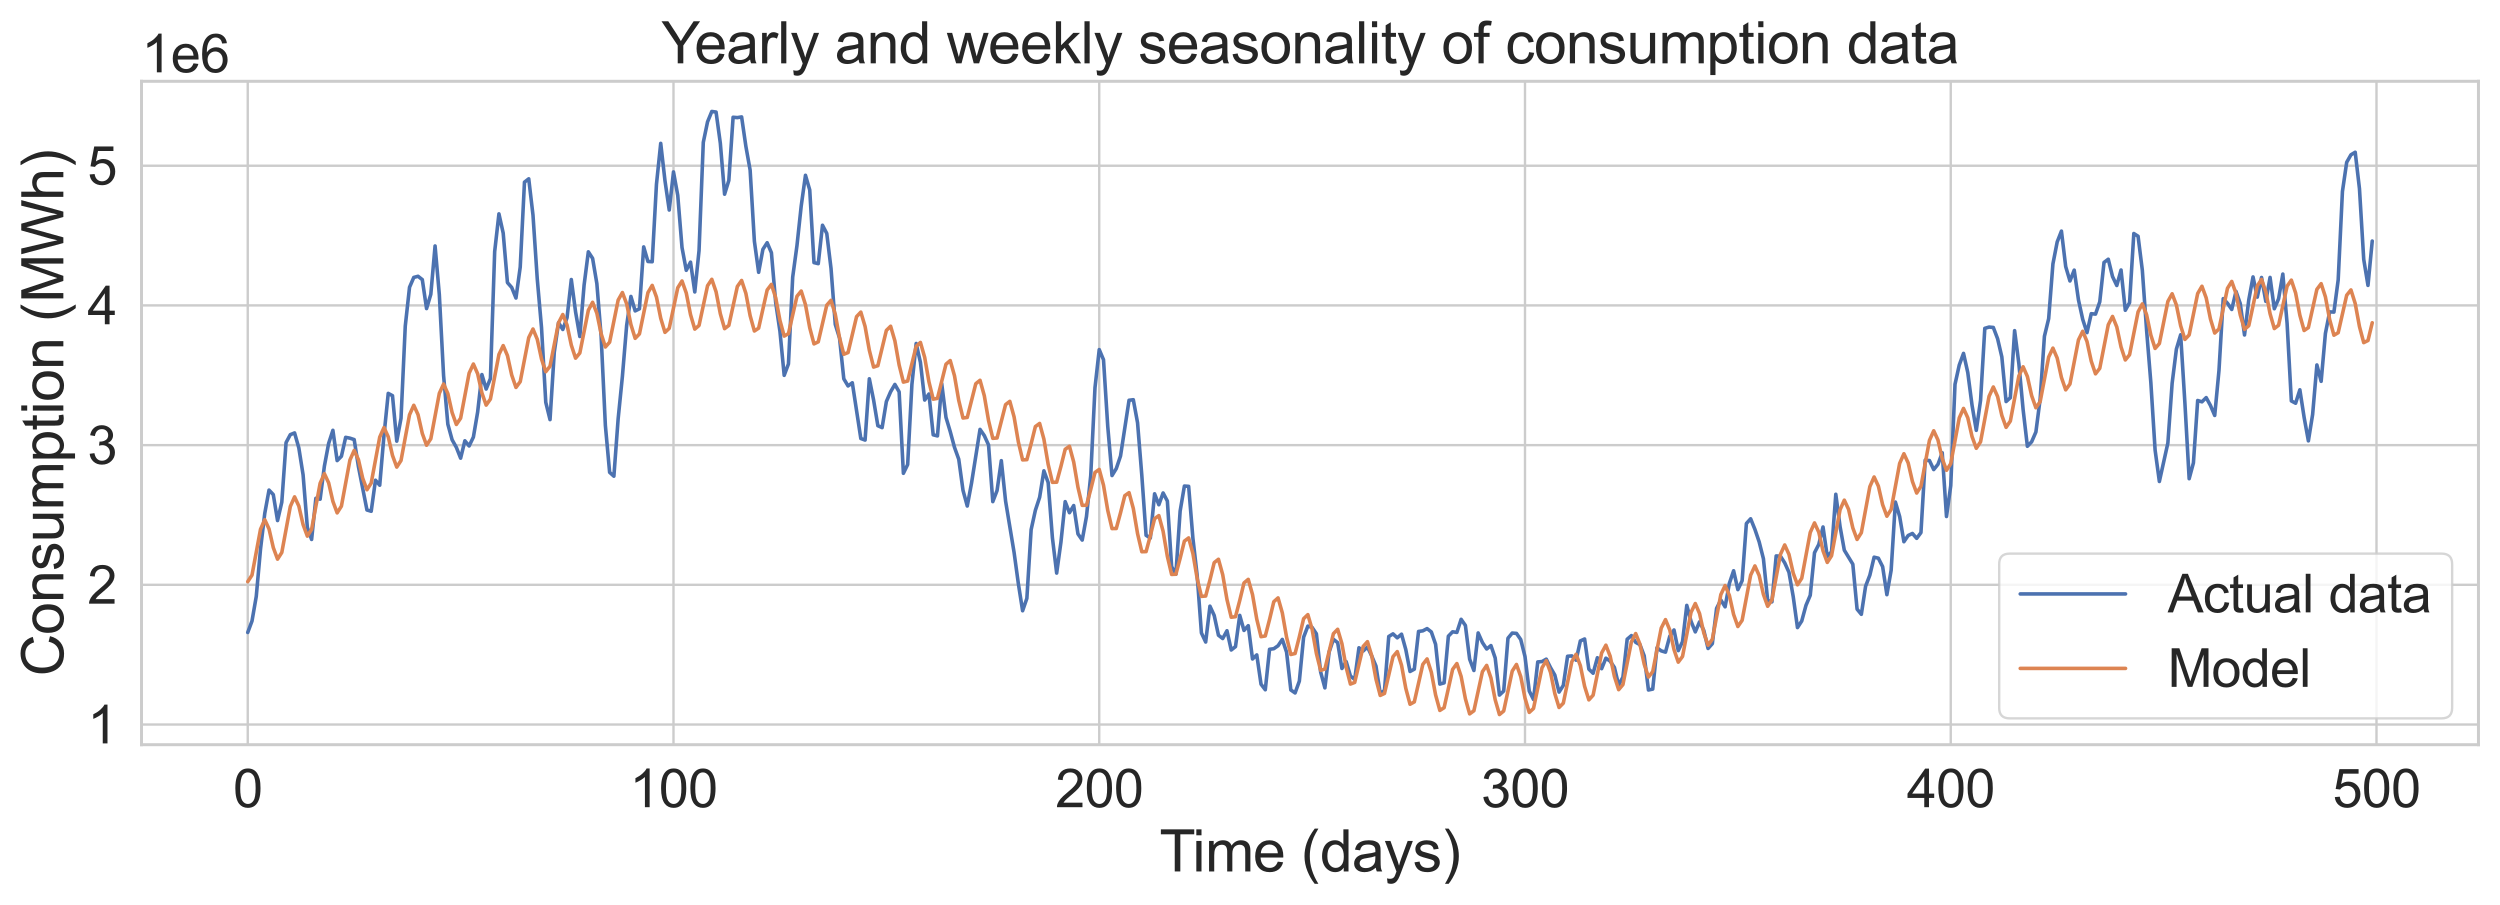 <?xml version="1.0" encoding="utf-8" standalone="no"?>
<!DOCTYPE svg PUBLIC "-//W3C//DTD SVG 1.1//EN"
  "http://www.w3.org/Graphics/SVG/1.1/DTD/svg11.dtd">
<svg xmlns:xlink="http://www.w3.org/1999/xlink" width="835.705pt" height="302.551pt" viewBox="0 0 835.705 302.551" xmlns="http://www.w3.org/2000/svg" version="1.1">
 <defs>
  <style type="text/css">*{stroke-linejoin: round; stroke-linecap: butt}</style>
 </defs>
 <g id="figure_1">
  <g id="patch_1">
   <path d="M 0 302.551 
L 835.705 302.551 
L 835.705 0 
L 0 0 
z
" style="fill: #ffffff"/>
  </g>
  <g id="axes_1">
   <g id="patch_2">
    <path d="M 47.305 248.937 
L 828.505 248.937 
L 828.505 27.177 
L 47.305 27.177 
z
" style="fill: #ffffff"/>
   </g>
   <g id="matplotlib.axis_1">
    <g id="xtick_1">
     <g id="line2d_1">
      <path d="M 82.814 248.937 
L 82.814 27.177 
" clip-path="url(#p42456c4e09)" style="fill: none; stroke: #cccccc; stroke-width: 0.8; stroke-linecap: round"/>
     </g>
     <g id="text_1">
      <!-- 0 -->
      <g style="fill: #262626" transform="translate(77.921 269.835) scale(0.176 -0.176)">
       <defs>
        <path id="ArialMT-30" d="M 266 2259 
Q 266 3072 433 3567 
Q 600 4063 929 4331 
Q 1259 4600 1759 4600 
Q 2128 4600 2406 4451 
Q 2684 4303 2865 4023 
Q 3047 3744 3150 3342 
Q 3253 2941 3253 2259 
Q 3253 1453 3087 958 
Q 2922 463 2592 192 
Q 2263 -78 1759 -78 
Q 1097 -78 719 397 
Q 266 969 266 2259 
z
M 844 2259 
Q 844 1131 1108 757 
Q 1372 384 1759 384 
Q 2147 384 2411 759 
Q 2675 1134 2675 2259 
Q 2675 3391 2411 3762 
Q 2147 4134 1753 4134 
Q 1366 4134 1134 3806 
Q 844 3388 844 2259 
z
" transform="scale(0.016)"/>
       </defs>
       <use xlink:href="#ArialMT-30"/>
      </g>
     </g>
    </g>
    <g id="xtick_2">
     <g id="line2d_2">
      <path d="M 225.135 248.937 
L 225.135 27.177 
" clip-path="url(#p42456c4e09)" style="fill: none; stroke: #cccccc; stroke-width: 0.8; stroke-linecap: round"/>
     </g>
     <g id="text_2">
      <!-- 100 -->
      <g style="fill: #262626" transform="translate(210.454 269.835) scale(0.176 -0.176)">
       <defs>
        <path id="ArialMT-31" d="M 2384 0 
L 1822 0 
L 1822 3584 
Q 1619 3391 1289 3197 
Q 959 3003 697 2906 
L 697 3450 
Q 1169 3672 1522 3987 
Q 1875 4303 2022 4600 
L 2384 4600 
L 2384 0 
z
" transform="scale(0.016)"/>
       </defs>
       <use xlink:href="#ArialMT-31"/>
       <use xlink:href="#ArialMT-30" x="55.615"/>
       <use xlink:href="#ArialMT-30" x="111.23"/>
      </g>
     </g>
    </g>
    <g id="xtick_3">
     <g id="line2d_3">
      <path d="M 367.456 248.937 
L 367.456 27.177 
" clip-path="url(#p42456c4e09)" style="fill: none; stroke: #cccccc; stroke-width: 0.8; stroke-linecap: round"/>
     </g>
     <g id="text_3">
      <!-- 200 -->
      <g style="fill: #262626" transform="translate(352.775 269.835) scale(0.176 -0.176)">
       <defs>
        <path id="ArialMT-32" d="M 3222 541 
L 3222 0 
L 194 0 
Q 188 203 259 391 
Q 375 700 629 1000 
Q 884 1300 1366 1694 
Q 2113 2306 2375 2664 
Q 2638 3022 2638 3341 
Q 2638 3675 2398 3904 
Q 2159 4134 1775 4134 
Q 1369 4134 1125 3890 
Q 881 3647 878 3216 
L 300 3275 
Q 359 3922 746 4261 
Q 1134 4600 1788 4600 
Q 2447 4600 2831 4234 
Q 3216 3869 3216 3328 
Q 3216 3053 3103 2787 
Q 2991 2522 2730 2228 
Q 2469 1934 1863 1422 
Q 1356 997 1212 845 
Q 1069 694 975 541 
L 3222 541 
z
" transform="scale(0.016)"/>
       </defs>
       <use xlink:href="#ArialMT-32"/>
       <use xlink:href="#ArialMT-30" x="55.615"/>
       <use xlink:href="#ArialMT-30" x="111.23"/>
      </g>
     </g>
    </g>
    <g id="xtick_4">
     <g id="line2d_4">
      <path d="M 509.777 248.937 
L 509.777 27.177 
" clip-path="url(#p42456c4e09)" style="fill: none; stroke: #cccccc; stroke-width: 0.8; stroke-linecap: round"/>
     </g>
     <g id="text_4">
      <!-- 300 -->
      <g style="fill: #262626" transform="translate(495.096 269.835) scale(0.176 -0.176)">
       <defs>
        <path id="ArialMT-33" d="M 269 1209 
L 831 1284 
Q 928 806 1161 595 
Q 1394 384 1728 384 
Q 2125 384 2398 659 
Q 2672 934 2672 1341 
Q 2672 1728 2419 1979 
Q 2166 2231 1775 2231 
Q 1616 2231 1378 2169 
L 1441 2663 
Q 1497 2656 1531 2656 
Q 1891 2656 2178 2843 
Q 2466 3031 2466 3422 
Q 2466 3731 2256 3934 
Q 2047 4138 1716 4138 
Q 1388 4138 1169 3931 
Q 950 3725 888 3313 
L 325 3413 
Q 428 3978 793 4289 
Q 1159 4600 1703 4600 
Q 2078 4600 2393 4439 
Q 2709 4278 2876 4000 
Q 3044 3722 3044 3409 
Q 3044 3113 2884 2869 
Q 2725 2625 2413 2481 
Q 2819 2388 3044 2092 
Q 3269 1797 3269 1353 
Q 3269 753 2831 336 
Q 2394 -81 1725 -81 
Q 1122 -81 723 278 
Q 325 638 269 1209 
z
" transform="scale(0.016)"/>
       </defs>
       <use xlink:href="#ArialMT-33"/>
       <use xlink:href="#ArialMT-30" x="55.615"/>
       <use xlink:href="#ArialMT-30" x="111.23"/>
      </g>
     </g>
    </g>
    <g id="xtick_5">
     <g id="line2d_5">
      <path d="M 652.098 248.937 
L 652.098 27.177 
" clip-path="url(#p42456c4e09)" style="fill: none; stroke: #cccccc; stroke-width: 0.8; stroke-linecap: round"/>
     </g>
     <g id="text_5">
      <!-- 400 -->
      <g style="fill: #262626" transform="translate(637.417 269.835) scale(0.176 -0.176)">
       <defs>
        <path id="ArialMT-34" d="M 2069 0 
L 2069 1097 
L 81 1097 
L 81 1613 
L 2172 4581 
L 2631 4581 
L 2631 1613 
L 3250 1613 
L 3250 1097 
L 2631 1097 
L 2631 0 
L 2069 0 
z
M 2069 1613 
L 2069 3678 
L 634 1613 
L 2069 1613 
z
" transform="scale(0.016)"/>
       </defs>
       <use xlink:href="#ArialMT-34"/>
       <use xlink:href="#ArialMT-30" x="55.615"/>
       <use xlink:href="#ArialMT-30" x="111.23"/>
      </g>
     </g>
    </g>
    <g id="xtick_6">
     <g id="line2d_6">
      <path d="M 794.419 248.937 
L 794.419 27.177 
" clip-path="url(#p42456c4e09)" style="fill: none; stroke: #cccccc; stroke-width: 0.8; stroke-linecap: round"/>
     </g>
     <g id="text_6">
      <!-- 500 -->
      <g style="fill: #262626" transform="translate(779.738 269.835) scale(0.176 -0.176)">
       <defs>
        <path id="ArialMT-35" d="M 266 1200 
L 856 1250 
Q 922 819 1161 601 
Q 1400 384 1738 384 
Q 2144 384 2425 690 
Q 2706 997 2706 1503 
Q 2706 1984 2436 2262 
Q 2166 2541 1728 2541 
Q 1456 2541 1237 2417 
Q 1019 2294 894 2097 
L 366 2166 
L 809 4519 
L 3088 4519 
L 3088 3981 
L 1259 3981 
L 1013 2750 
Q 1425 3038 1878 3038 
Q 2478 3038 2890 2622 
Q 3303 2206 3303 1553 
Q 3303 931 2941 478 
Q 2500 -78 1738 -78 
Q 1113 -78 717 272 
Q 322 622 266 1200 
z
" transform="scale(0.016)"/>
       </defs>
       <use xlink:href="#ArialMT-35"/>
       <use xlink:href="#ArialMT-30" x="55.615"/>
       <use xlink:href="#ArialMT-30" x="111.23"/>
      </g>
     </g>
    </g>
    <g id="text_7">
     <!-- Time (days) -->
     <g style="fill: #262626" transform="translate(387.597 291.31) scale(0.192 -0.192)">
      <defs>
       <path id="ArialMT-54" d="M 1659 0 
L 1659 4041 
L 150 4041 
L 150 4581 
L 3781 4581 
L 3781 4041 
L 2266 4041 
L 2266 0 
L 1659 0 
z
" transform="scale(0.016)"/>
       <path id="ArialMT-69" d="M 425 3934 
L 425 4581 
L 988 4581 
L 988 3934 
L 425 3934 
z
M 425 0 
L 425 3319 
L 988 3319 
L 988 0 
L 425 0 
z
" transform="scale(0.016)"/>
       <path id="ArialMT-6d" d="M 422 0 
L 422 3319 
L 925 3319 
L 925 2853 
Q 1081 3097 1340 3245 
Q 1600 3394 1931 3394 
Q 2300 3394 2536 3241 
Q 2772 3088 2869 2813 
Q 3263 3394 3894 3394 
Q 4388 3394 4653 3120 
Q 4919 2847 4919 2278 
L 4919 0 
L 4359 0 
L 4359 2091 
Q 4359 2428 4304 2576 
Q 4250 2725 4106 2815 
Q 3963 2906 3769 2906 
Q 3419 2906 3187 2673 
Q 2956 2441 2956 1928 
L 2956 0 
L 2394 0 
L 2394 2156 
Q 2394 2531 2256 2718 
Q 2119 2906 1806 2906 
Q 1569 2906 1367 2781 
Q 1166 2656 1075 2415 
Q 984 2175 984 1722 
L 984 0 
L 422 0 
z
" transform="scale(0.016)"/>
       <path id="ArialMT-65" d="M 2694 1069 
L 3275 997 
Q 3138 488 2766 206 
Q 2394 -75 1816 -75 
Q 1088 -75 661 373 
Q 234 822 234 1631 
Q 234 2469 665 2931 
Q 1097 3394 1784 3394 
Q 2450 3394 2872 2941 
Q 3294 2488 3294 1666 
Q 3294 1616 3291 1516 
L 816 1516 
Q 847 969 1125 678 
Q 1403 388 1819 388 
Q 2128 388 2347 550 
Q 2566 713 2694 1069 
z
M 847 1978 
L 2700 1978 
Q 2663 2397 2488 2606 
Q 2219 2931 1791 2931 
Q 1403 2931 1139 2672 
Q 875 2413 847 1978 
z
" transform="scale(0.016)"/>
       <path id="ArialMT-20" transform="scale(0.016)"/>
       <path id="ArialMT-28" d="M 1497 -1347 
Q 1031 -759 709 28 
Q 388 816 388 1659 
Q 388 2403 628 3084 
Q 909 3875 1497 4659 
L 1900 4659 
Q 1522 4009 1400 3731 
Q 1209 3300 1100 2831 
Q 966 2247 966 1656 
Q 966 153 1900 -1347 
L 1497 -1347 
z
" transform="scale(0.016)"/>
       <path id="ArialMT-64" d="M 2575 0 
L 2575 419 
Q 2259 -75 1647 -75 
Q 1250 -75 917 144 
Q 584 363 401 755 
Q 219 1147 219 1656 
Q 219 2153 384 2558 
Q 550 2963 881 3178 
Q 1213 3394 1622 3394 
Q 1922 3394 2156 3267 
Q 2391 3141 2538 2938 
L 2538 4581 
L 3097 4581 
L 3097 0 
L 2575 0 
z
M 797 1656 
Q 797 1019 1065 703 
Q 1334 388 1700 388 
Q 2069 388 2326 689 
Q 2584 991 2584 1609 
Q 2584 2291 2321 2609 
Q 2059 2928 1675 2928 
Q 1300 2928 1048 2622 
Q 797 2316 797 1656 
z
" transform="scale(0.016)"/>
       <path id="ArialMT-61" d="M 2588 409 
Q 2275 144 1986 34 
Q 1697 -75 1366 -75 
Q 819 -75 525 192 
Q 231 459 231 875 
Q 231 1119 342 1320 
Q 453 1522 633 1644 
Q 813 1766 1038 1828 
Q 1203 1872 1538 1913 
Q 2219 1994 2541 2106 
Q 2544 2222 2544 2253 
Q 2544 2597 2384 2738 
Q 2169 2928 1744 2928 
Q 1347 2928 1158 2789 
Q 969 2650 878 2297 
L 328 2372 
Q 403 2725 575 2942 
Q 747 3159 1072 3276 
Q 1397 3394 1825 3394 
Q 2250 3394 2515 3294 
Q 2781 3194 2906 3042 
Q 3031 2891 3081 2659 
Q 3109 2516 3109 2141 
L 3109 1391 
Q 3109 606 3145 398 
Q 3181 191 3288 0 
L 2700 0 
Q 2613 175 2588 409 
z
M 2541 1666 
Q 2234 1541 1622 1453 
Q 1275 1403 1131 1340 
Q 988 1278 909 1158 
Q 831 1038 831 891 
Q 831 666 1001 516 
Q 1172 366 1500 366 
Q 1825 366 2078 508 
Q 2331 650 2450 897 
Q 2541 1088 2541 1459 
L 2541 1666 
z
" transform="scale(0.016)"/>
       <path id="ArialMT-79" d="M 397 -1278 
L 334 -750 
Q 519 -800 656 -800 
Q 844 -800 956 -737 
Q 1069 -675 1141 -563 
Q 1194 -478 1313 -144 
Q 1328 -97 1363 -6 
L 103 3319 
L 709 3319 
L 1400 1397 
Q 1534 1031 1641 628 
Q 1738 1016 1872 1384 
L 2581 3319 
L 3144 3319 
L 1881 -56 
Q 1678 -603 1566 -809 
Q 1416 -1088 1222 -1217 
Q 1028 -1347 759 -1347 
Q 597 -1347 397 -1278 
z
" transform="scale(0.016)"/>
       <path id="ArialMT-73" d="M 197 991 
L 753 1078 
Q 800 744 1014 566 
Q 1228 388 1613 388 
Q 2000 388 2187 545 
Q 2375 703 2375 916 
Q 2375 1106 2209 1216 
Q 2094 1291 1634 1406 
Q 1016 1563 777 1677 
Q 538 1791 414 1992 
Q 291 2194 291 2438 
Q 291 2659 392 2848 
Q 494 3038 669 3163 
Q 800 3259 1026 3326 
Q 1253 3394 1513 3394 
Q 1903 3394 2198 3281 
Q 2494 3169 2634 2976 
Q 2775 2784 2828 2463 
L 2278 2388 
Q 2241 2644 2061 2787 
Q 1881 2931 1553 2931 
Q 1166 2931 1000 2803 
Q 834 2675 834 2503 
Q 834 2394 903 2306 
Q 972 2216 1119 2156 
Q 1203 2125 1616 2013 
Q 2213 1853 2448 1751 
Q 2684 1650 2818 1456 
Q 2953 1263 2953 975 
Q 2953 694 2789 445 
Q 2625 197 2315 61 
Q 2006 -75 1616 -75 
Q 969 -75 630 194 
Q 291 463 197 991 
z
" transform="scale(0.016)"/>
       <path id="ArialMT-29" d="M 791 -1347 
L 388 -1347 
Q 1322 153 1322 1656 
Q 1322 2244 1188 2822 
Q 1081 3291 891 3722 
Q 769 4003 388 4659 
L 791 4659 
Q 1378 3875 1659 3084 
Q 1900 2403 1900 1659 
Q 1900 816 1576 28 
Q 1253 -759 791 -1347 
z
" transform="scale(0.016)"/>
      </defs>
      <use xlink:href="#ArialMT-54"/>
      <use xlink:href="#ArialMT-69" x="57.334"/>
      <use xlink:href="#ArialMT-6d" x="79.551"/>
      <use xlink:href="#ArialMT-65" x="162.852"/>
      <use xlink:href="#ArialMT-20" x="218.467"/>
      <use xlink:href="#ArialMT-28" x="246.25"/>
      <use xlink:href="#ArialMT-64" x="279.551"/>
      <use xlink:href="#ArialMT-61" x="335.166"/>
      <use xlink:href="#ArialMT-79" x="390.781"/>
      <use xlink:href="#ArialMT-73" x="440.781"/>
      <use xlink:href="#ArialMT-29" x="490.781"/>
     </g>
    </g>
   </g>
   <g id="matplotlib.axis_2">
    <g id="ytick_1">
     <g id="line2d_7">
      <path d="M 47.305 242.197 
L 828.505 242.197 
" clip-path="url(#p42456c4e09)" style="fill: none; stroke: #cccccc; stroke-width: 0.8; stroke-linecap: round"/>
     </g>
     <g id="text_8">
      <!-- 1 -->
      <g style="fill: #262626" transform="translate(29.218 248.496) scale(0.176 -0.176)">
       <use xlink:href="#ArialMT-31"/>
      </g>
     </g>
    </g>
    <g id="ytick_2">
     <g id="line2d_8">
      <path d="M 47.305 195.497 
L 828.505 195.497 
" clip-path="url(#p42456c4e09)" style="fill: none; stroke: #cccccc; stroke-width: 0.8; stroke-linecap: round"/>
     </g>
     <g id="text_9">
      <!-- 2 -->
      <g style="fill: #262626" transform="translate(29.218 201.796) scale(0.176 -0.176)">
       <use xlink:href="#ArialMT-32"/>
      </g>
     </g>
    </g>
    <g id="ytick_3">
     <g id="line2d_9">
      <path d="M 47.305 148.796 
L 828.505 148.796 
" clip-path="url(#p42456c4e09)" style="fill: none; stroke: #cccccc; stroke-width: 0.8; stroke-linecap: round"/>
     </g>
     <g id="text_10">
      <!-- 3 -->
      <g style="fill: #262626" transform="translate(29.218 155.095) scale(0.176 -0.176)">
       <use xlink:href="#ArialMT-33"/>
      </g>
     </g>
    </g>
    <g id="ytick_4">
     <g id="line2d_10">
      <path d="M 47.305 102.096 
L 828.505 102.096 
" clip-path="url(#p42456c4e09)" style="fill: none; stroke: #cccccc; stroke-width: 0.8; stroke-linecap: round"/>
     </g>
     <g id="text_11">
      <!-- 4 -->
      <g style="fill: #262626" transform="translate(29.218 108.395) scale(0.176 -0.176)">
       <use xlink:href="#ArialMT-34"/>
      </g>
     </g>
    </g>
    <g id="ytick_5">
     <g id="line2d_11">
      <path d="M 47.305 55.396 
L 828.505 55.396 
" clip-path="url(#p42456c4e09)" style="fill: none; stroke: #cccccc; stroke-width: 0.8; stroke-linecap: round"/>
     </g>
     <g id="text_12">
      <!-- 5 -->
      <g style="fill: #262626" transform="translate(29.218 61.695) scale(0.176 -0.176)">
       <use xlink:href="#ArialMT-35"/>
      </g>
     </g>
    </g>
    <g id="text_13">
     <!-- Consumption (MWh) -->
     <g style="fill: #262626" transform="translate(21.177 226.074) rotate(-90) scale(0.192 -0.192)">
      <defs>
       <path id="ArialMT-43" d="M 3763 1606 
L 4369 1453 
Q 4178 706 3683 314 
Q 3188 -78 2472 -78 
Q 1731 -78 1267 223 
Q 803 525 561 1097 
Q 319 1669 319 2325 
Q 319 3041 592 3573 
Q 866 4106 1370 4382 
Q 1875 4659 2481 4659 
Q 3169 4659 3637 4309 
Q 4106 3959 4291 3325 
L 3694 3184 
Q 3534 3684 3231 3912 
Q 2928 4141 2469 4141 
Q 1941 4141 1586 3887 
Q 1231 3634 1087 3207 
Q 944 2781 944 2328 
Q 944 1744 1114 1308 
Q 1284 872 1643 656 
Q 2003 441 2422 441 
Q 2931 441 3284 734 
Q 3638 1028 3763 1606 
z
" transform="scale(0.016)"/>
       <path id="ArialMT-6f" d="M 213 1659 
Q 213 2581 725 3025 
Q 1153 3394 1769 3394 
Q 2453 3394 2887 2945 
Q 3322 2497 3322 1706 
Q 3322 1066 3130 698 
Q 2938 331 2570 128 
Q 2203 -75 1769 -75 
Q 1072 -75 642 372 
Q 213 819 213 1659 
z
M 791 1659 
Q 791 1022 1069 705 
Q 1347 388 1769 388 
Q 2188 388 2466 706 
Q 2744 1025 2744 1678 
Q 2744 2294 2464 2611 
Q 2184 2928 1769 2928 
Q 1347 2928 1069 2612 
Q 791 2297 791 1659 
z
" transform="scale(0.016)"/>
       <path id="ArialMT-6e" d="M 422 0 
L 422 3319 
L 928 3319 
L 928 2847 
Q 1294 3394 1984 3394 
Q 2284 3394 2536 3286 
Q 2788 3178 2913 3003 
Q 3038 2828 3088 2588 
Q 3119 2431 3119 2041 
L 3119 0 
L 2556 0 
L 2556 2019 
Q 2556 2363 2490 2533 
Q 2425 2703 2258 2804 
Q 2091 2906 1866 2906 
Q 1506 2906 1245 2678 
Q 984 2450 984 1813 
L 984 0 
L 422 0 
z
" transform="scale(0.016)"/>
       <path id="ArialMT-75" d="M 2597 0 
L 2597 488 
Q 2209 -75 1544 -75 
Q 1250 -75 995 37 
Q 741 150 617 320 
Q 494 491 444 738 
Q 409 903 409 1263 
L 409 3319 
L 972 3319 
L 972 1478 
Q 972 1038 1006 884 
Q 1059 663 1231 536 
Q 1403 409 1656 409 
Q 1909 409 2131 539 
Q 2353 669 2445 892 
Q 2538 1116 2538 1541 
L 2538 3319 
L 3100 3319 
L 3100 0 
L 2597 0 
z
" transform="scale(0.016)"/>
       <path id="ArialMT-70" d="M 422 -1272 
L 422 3319 
L 934 3319 
L 934 2888 
Q 1116 3141 1344 3267 
Q 1572 3394 1897 3394 
Q 2322 3394 2647 3175 
Q 2972 2956 3137 2557 
Q 3303 2159 3303 1684 
Q 3303 1175 3120 767 
Q 2938 359 2589 142 
Q 2241 -75 1856 -75 
Q 1575 -75 1351 44 
Q 1128 163 984 344 
L 984 -1272 
L 422 -1272 
z
M 931 1641 
Q 931 1000 1190 694 
Q 1450 388 1819 388 
Q 2194 388 2461 705 
Q 2728 1022 2728 1688 
Q 2728 2322 2467 2637 
Q 2206 2953 1844 2953 
Q 1484 2953 1207 2617 
Q 931 2281 931 1641 
z
" transform="scale(0.016)"/>
       <path id="ArialMT-74" d="M 1650 503 
L 1731 6 
Q 1494 -44 1306 -44 
Q 1000 -44 831 53 
Q 663 150 594 308 
Q 525 466 525 972 
L 525 2881 
L 113 2881 
L 113 3319 
L 525 3319 
L 525 4141 
L 1084 4478 
L 1084 3319 
L 1650 3319 
L 1650 2881 
L 1084 2881 
L 1084 941 
Q 1084 700 1114 631 
Q 1144 563 1211 522 
Q 1278 481 1403 481 
Q 1497 481 1650 503 
z
" transform="scale(0.016)"/>
       <path id="ArialMT-4d" d="M 475 0 
L 475 4581 
L 1388 4581 
L 2472 1338 
Q 2622 884 2691 659 
Q 2769 909 2934 1394 
L 4031 4581 
L 4847 4581 
L 4847 0 
L 4263 0 
L 4263 3834 
L 2931 0 
L 2384 0 
L 1059 3900 
L 1059 0 
L 475 0 
z
" transform="scale(0.016)"/>
       <path id="ArialMT-57" d="M 1294 0 
L 78 4581 
L 700 4581 
L 1397 1578 
Q 1509 1106 1591 641 
Q 1766 1375 1797 1488 
L 2669 4581 
L 3400 4581 
L 4056 2263 
Q 4303 1400 4413 641 
Q 4500 1075 4641 1638 
L 5359 4581 
L 5969 4581 
L 4713 0 
L 4128 0 
L 3163 3491 
Q 3041 3928 3019 4028 
Q 2947 3713 2884 3491 
L 1913 0 
L 1294 0 
z
" transform="scale(0.016)"/>
       <path id="ArialMT-68" d="M 422 0 
L 422 4581 
L 984 4581 
L 984 2938 
Q 1378 3394 1978 3394 
Q 2347 3394 2619 3248 
Q 2891 3103 3008 2847 
Q 3125 2591 3125 2103 
L 3125 0 
L 2563 0 
L 2563 2103 
Q 2563 2525 2380 2717 
Q 2197 2909 1863 2909 
Q 1613 2909 1392 2779 
Q 1172 2650 1078 2428 
Q 984 2206 984 1816 
L 984 0 
L 422 0 
z
" transform="scale(0.016)"/>
      </defs>
      <use xlink:href="#ArialMT-43"/>
      <use xlink:href="#ArialMT-6f" x="72.217"/>
      <use xlink:href="#ArialMT-6e" x="127.832"/>
      <use xlink:href="#ArialMT-73" x="183.447"/>
      <use xlink:href="#ArialMT-75" x="233.447"/>
      <use xlink:href="#ArialMT-6d" x="289.062"/>
      <use xlink:href="#ArialMT-70" x="372.363"/>
      <use xlink:href="#ArialMT-74" x="427.979"/>
      <use xlink:href="#ArialMT-69" x="455.762"/>
      <use xlink:href="#ArialMT-6f" x="477.979"/>
      <use xlink:href="#ArialMT-6e" x="533.594"/>
      <use xlink:href="#ArialMT-20" x="589.209"/>
      <use xlink:href="#ArialMT-28" x="616.992"/>
      <use xlink:href="#ArialMT-4d" x="650.293"/>
      <use xlink:href="#ArialMT-57" x="733.594"/>
      <use xlink:href="#ArialMT-68" x="827.979"/>
      <use xlink:href="#ArialMT-29" x="883.594"/>
     </g>
    </g>
    <g id="text_14">
     <!-- 1e6 -->
     <g style="fill: #262626" transform="translate(47.305 24.177) scale(0.176 -0.176)">
      <defs>
       <path id="ArialMT-36" d="M 3184 3459 
L 2625 3416 
Q 2550 3747 2413 3897 
Q 2184 4138 1850 4138 
Q 1581 4138 1378 3988 
Q 1113 3794 959 3422 
Q 806 3050 800 2363 
Q 1003 2672 1297 2822 
Q 1591 2972 1913 2972 
Q 2475 2972 2870 2558 
Q 3266 2144 3266 1488 
Q 3266 1056 3080 686 
Q 2894 316 2569 119 
Q 2244 -78 1831 -78 
Q 1128 -78 684 439 
Q 241 956 241 2144 
Q 241 3472 731 4075 
Q 1159 4600 1884 4600 
Q 2425 4600 2770 4297 
Q 3116 3994 3184 3459 
z
M 888 1484 
Q 888 1194 1011 928 
Q 1134 663 1356 523 
Q 1578 384 1822 384 
Q 2178 384 2434 671 
Q 2691 959 2691 1453 
Q 2691 1928 2437 2201 
Q 2184 2475 1800 2475 
Q 1419 2475 1153 2201 
Q 888 1928 888 1484 
z
" transform="scale(0.016)"/>
      </defs>
      <use xlink:href="#ArialMT-31"/>
      <use xlink:href="#ArialMT-65" x="55.615"/>
      <use xlink:href="#ArialMT-36" x="111.23"/>
     </g>
    </g>
   </g>
   <g id="line2d_12">
    <path d="M 82.814 211.42 
L 84.238 207.596 
L 85.661 199.384 
L 87.084 183.57 
L 88.507 171.597 
L 89.93 163.828 
L 91.354 165.331 
L 92.777 174.009 
L 94.2 167.87 
L 95.623 147.96 
L 97.046 145.296 
L 98.47 144.716 
L 99.893 149.733 
L 101.316 158.732 
L 102.739 176.315 
L 104.162 180.33 
L 105.586 166.579 
L 107.009 166.873 
L 108.432 155.851 
L 109.855 148.235 
L 111.279 143.844 
L 112.702 153.964 
L 114.125 152.532 
L 115.548 146.198 
L 116.971 146.47 
L 118.395 146.945 
L 119.818 156.002 
L 122.664 170.48 
L 124.087 170.908 
L 125.511 160.53 
L 126.934 162.198 
L 128.357 145.54 
L 129.78 131.501 
L 131.203 132.268 
L 132.627 147.473 
L 134.05 139.835 
L 135.473 108.996 
L 136.896 96.032 
L 138.32 92.734 
L 139.743 92.355 
L 141.166 93.468 
L 142.589 103.15 
L 144.012 98.385 
L 145.436 82.221 
L 146.859 98.502 
L 148.282 125.536 
L 149.705 141.804 
L 151.128 147.007 
L 152.552 149.554 
L 153.975 153.16 
L 155.398 147.349 
L 156.821 149.073 
L 158.244 146.113 
L 159.668 137.736 
L 161.091 125.213 
L 162.514 130.053 
L 163.937 126.542 
L 165.361 84.091 
L 166.784 71.491 
L 168.207 77.918 
L 169.63 94.471 
L 171.053 96.09 
L 172.477 99.624 
L 173.9 89.28 
L 175.323 60.89 
L 176.746 59.777 
L 178.169 71.908 
L 179.593 93.203 
L 181.016 109.489 
L 182.439 134.494 
L 183.862 140.274 
L 185.285 117.737 
L 186.709 107.868 
L 188.132 110.138 
L 189.555 106.187 
L 190.978 93.443 
L 192.402 104.256 
L 193.825 112.49 
L 195.248 95.322 
L 196.671 84.176 
L 198.094 86.362 
L 199.518 94.799 
L 200.941 112.307 
L 202.364 142.223 
L 203.787 157.893 
L 205.21 159.185 
L 206.634 139.994 
L 208.057 125.815 
L 209.48 108.77 
L 210.903 99.098 
L 212.326 103.93 
L 213.75 103.23 
L 215.173 82.537 
L 216.596 87.412 
L 218.019 87.495 
L 219.443 61.595 
L 220.866 47.925 
L 222.289 60.401 
L 223.712 70.21 
L 225.135 57.473 
L 226.559 65.295 
L 227.982 82.735 
L 229.405 90.362 
L 230.828 87.633 
L 232.251 97.59 
L 233.675 83.787 
L 235.098 47.591 
L 236.521 40.725 
L 237.944 37.257 
L 239.367 37.461 
L 240.791 47.87 
L 242.214 64.92 
L 243.637 60.313 
L 245.06 39.196 
L 246.483 39.312 
L 247.907 39.083 
L 249.33 48.902 
L 250.753 56.861 
L 252.176 80.642 
L 253.6 91.028 
L 255.023 83.346 
L 256.446 81.136 
L 257.869 84.484 
L 259.292 101.103 
L 260.716 110.726 
L 262.139 125.469 
L 263.562 121.66 
L 264.985 92.609 
L 266.408 82.115 
L 267.832 68.845 
L 269.255 58.597 
L 270.678 63.496 
L 272.101 87.788 
L 273.524 88.135 
L 274.948 75.297 
L 276.371 78.029 
L 277.794 89.734 
L 279.217 108.447 
L 280.641 113.012 
L 282.064 126.629 
L 283.487 129.015 
L 284.91 127.957 
L 287.757 146.585 
L 289.18 147.111 
L 290.603 126.626 
L 292.026 133.722 
L 293.449 142.306 
L 294.873 142.948 
L 296.296 134.235 
L 297.719 130.947 
L 299.142 128.511 
L 300.565 131.001 
L 301.989 158.217 
L 303.412 155.299 
L 304.835 128.489 
L 306.258 114.819 
L 307.682 121.145 
L 309.105 133.728 
L 310.528 131.707 
L 311.951 145.353 
L 313.374 145.72 
L 314.798 128.252 
L 316.221 139.516 
L 317.644 144.262 
L 319.067 149.539 
L 320.49 153.514 
L 321.914 163.915 
L 323.337 169.153 
L 324.76 161.512 
L 327.606 143.538 
L 329.03 145.599 
L 330.453 148.748 
L 331.876 167.685 
L 333.299 163.978 
L 334.723 153.993 
L 336.146 167.483 
L 338.992 184.7 
L 340.415 195.106 
L 341.839 204.166 
L 343.262 200.029 
L 344.685 177.075 
L 346.108 170.57 
L 347.531 166.241 
L 348.955 157.388 
L 350.378 161.3 
L 351.801 179.775 
L 353.224 191.572 
L 354.647 181.257 
L 356.071 167.69 
L 357.494 171.386 
L 358.917 169.002 
L 360.34 178.476 
L 361.764 180.534 
L 363.187 172.676 
L 364.61 159.003 
L 366.033 129.598 
L 367.456 116.867 
L 368.88 120.251 
L 370.303 142.588 
L 371.726 158.966 
L 373.149 156.641 
L 374.572 152.419 
L 377.419 133.803 
L 378.842 133.613 
L 380.265 141.335 
L 381.688 158.922 
L 383.112 178.949 
L 384.535 179.854 
L 385.958 165.067 
L 387.381 168.726 
L 388.805 164.791 
L 390.228 167.487 
L 391.651 189.41 
L 393.074 191.942 
L 394.497 170.845 
L 395.921 162.479 
L 397.344 162.576 
L 398.767 179.95 
L 400.19 192.364 
L 401.613 211.574 
L 403.037 214.619 
L 404.46 202.63 
L 405.883 205.731 
L 407.306 212.34 
L 408.729 213.452 
L 410.153 210.846 
L 411.576 217.28 
L 412.999 216.157 
L 414.422 205.712 
L 415.845 210.743 
L 417.269 209.159 
L 418.692 220.285 
L 420.115 218.922 
L 421.538 228.717 
L 422.962 230.578 
L 424.385 217.048 
L 425.808 216.85 
L 427.231 215.861 
L 428.654 213.746 
L 430.078 217.995 
L 431.501 230.644 
L 432.924 231.64 
L 434.347 227.691 
L 435.77 213.022 
L 437.194 209.293 
L 438.617 209.736 
L 440.04 211.863 
L 441.463 224.63 
L 442.886 229.947 
L 444.31 217.944 
L 445.733 213.704 
L 447.156 214.822 
L 448.579 223.459 
L 450.003 221.175 
L 451.426 225.973 
L 452.849 227.144 
L 454.272 216.541 
L 455.695 217.609 
L 457.119 216.271 
L 458.542 219.288 
L 459.965 222.665 
L 461.388 231.849 
L 462.811 230.775 
L 464.235 212.769 
L 465.658 211.889 
L 467.081 213.212 
L 468.504 211.994 
L 469.927 217.127 
L 471.351 224.461 
L 472.774 223.693 
L 474.197 211.079 
L 475.62 210.878 
L 477.044 210.131 
L 478.467 211.237 
L 479.89 215.377 
L 481.313 228.676 
L 482.736 228.273 
L 484.16 212.666 
L 485.583 211.197 
L 487.006 211.399 
L 488.429 207.025 
L 489.852 209.075 
L 491.276 220.35 
L 492.699 224.132 
L 494.122 211.581 
L 495.545 214.79 
L 496.968 216.943 
L 498.392 215.807 
L 499.815 219.953 
L 501.238 232.349 
L 502.661 230.992 
L 504.085 213.341 
L 505.508 211.62 
L 506.931 211.732 
L 508.354 213.788 
L 509.777 219.479 
L 511.201 230.992 
L 512.624 233.834 
L 514.047 221.266 
L 515.47 221.147 
L 516.893 220.344 
L 518.317 223.184 
L 519.74 225.648 
L 521.163 231.348 
L 522.586 229.125 
L 524.009 219.378 
L 525.433 219.252 
L 526.856 220.697 
L 528.279 214.249 
L 529.702 213.599 
L 531.126 223.688 
L 532.549 225.049 
L 533.972 219.871 
L 535.395 223.532 
L 536.818 220.024 
L 538.242 221.008 
L 539.665 223.104 
L 541.088 229.017 
L 542.511 226.359 
L 543.934 213.679 
L 545.358 212.465 
L 546.781 214.72 
L 548.204 215.5 
L 549.627 219.238 
L 551.05 230.653 
L 552.474 230.353 
L 553.897 216.532 
L 555.32 217.573 
L 556.743 218.001 
L 558.167 212.702 
L 559.59 210.589 
L 561.013 217.499 
L 562.436 214.499 
L 563.859 202.373 
L 565.283 207.684 
L 566.706 211.229 
L 568.129 207.87 
L 569.552 210.749 
L 570.975 216.776 
L 572.399 215.17 
L 573.822 203.364 
L 575.245 200.559 
L 576.668 202.852 
L 578.091 195.019 
L 579.515 190.792 
L 580.938 197.101 
L 582.361 194.119 
L 583.784 175.001 
L 585.207 173.423 
L 586.631 176.947 
L 588.054 181.132 
L 589.477 186.77 
L 590.9 200.692 
L 592.324 201.19 
L 593.747 185.838 
L 595.17 185.917 
L 596.593 188.143 
L 598.016 191.308 
L 599.44 199.443 
L 600.863 209.791 
L 602.286 207.594 
L 603.709 202.353 
L 605.132 198.995 
L 606.556 184.769 
L 607.979 182.006 
L 609.402 176.16 
L 610.825 186.023 
L 612.248 184.449 
L 613.672 165.227 
L 615.095 175.989 
L 616.518 183.916 
L 619.365 188.607 
L 620.788 203.632 
L 622.211 205.356 
L 623.634 195.973 
L 625.057 192.274 
L 626.481 186.258 
L 627.904 186.595 
L 629.327 189.414 
L 630.75 198.789 
L 632.173 190.651 
L 633.597 167.827 
L 635.02 172.667 
L 636.443 181.089 
L 637.866 179.004 
L 639.289 178.329 
L 640.713 179.96 
L 642.136 178.043 
L 643.559 153.817 
L 644.982 153.953 
L 646.406 156.969 
L 647.829 155.213 
L 649.252 151.342 
L 650.675 172.655 
L 652.098 162.361 
L 653.522 128.466 
L 654.945 122.03 
L 656.368 118.132 
L 657.791 124.541 
L 659.214 135.451 
L 660.638 143.853 
L 662.061 133.856 
L 663.484 109.756 
L 664.907 109.332 
L 666.33 109.464 
L 667.754 113.211 
L 669.177 119.316 
L 670.6 134.23 
L 672.023 132.949 
L 673.447 110.535 
L 674.87 121.572 
L 676.293 136.943 
L 677.716 149.185 
L 679.139 147.686 
L 680.563 144.405 
L 681.986 133.375 
L 683.409 112.427 
L 684.832 106.525 
L 686.255 88.223 
L 687.679 80.882 
L 689.102 77.251 
L 690.525 89.115 
L 691.948 93.924 
L 693.371 90.299 
L 694.795 100.256 
L 696.218 106.769 
L 697.641 111.193 
L 699.064 104.863 
L 700.488 105.002 
L 701.911 100.892 
L 703.334 87.727 
L 704.757 86.652 
L 706.18 92.451 
L 707.604 95.438 
L 709.027 90.259 
L 710.45 103.72 
L 711.873 101.174 
L 713.296 78.06 
L 714.72 78.975 
L 716.143 90.341 
L 717.566 110.387 
L 718.989 127.9 
L 720.412 150.456 
L 721.836 160.948 
L 724.682 148.076 
L 726.105 128.123 
L 727.528 116.701 
L 728.952 111.909 
L 730.375 134.761 
L 731.798 160.023 
L 733.221 154.731 
L 734.645 133.883 
L 736.068 134.324 
L 737.491 132.914 
L 738.914 135.539 
L 740.337 138.877 
L 741.761 123.877 
L 743.184 99.834 
L 744.607 101.372 
L 746.03 103.448 
L 747.453 97.421 
L 748.877 101.48 
L 750.3 111.975 
L 751.723 100.261 
L 753.146 92.573 
L 754.569 99.322 
L 755.993 92.759 
L 757.416 100.741 
L 758.839 92.739 
L 760.262 103.203 
L 761.686 99.892 
L 763.109 91.615 
L 764.532 108.085 
L 765.955 134.022 
L 767.378 134.794 
L 768.802 130.303 
L 770.225 139.517 
L 771.648 147.371 
L 773.071 138.524 
L 774.494 122 
L 775.918 127.472 
L 777.341 111.455 
L 778.764 104.254 
L 780.187 104.323 
L 781.61 93.59 
L 783.034 64.002 
L 784.457 54.254 
L 785.88 51.74 
L 787.303 50.894 
L 788.727 63.077 
L 790.15 86.69 
L 791.573 95.401 
L 792.996 80.576 
L 792.996 80.576 
" clip-path="url(#p42456c4e09)" style="fill: none; stroke: #4c72b0; stroke-width: 1.2; stroke-linecap: round"/>
   </g>
   <g id="line2d_13">
    <path d="M 82.814 194.437 
L 84.238 192.243 
L 87.084 176.924 
L 88.507 173.728 
L 89.93 176.816 
L 91.354 183.05 
L 92.777 186.919 
L 94.2 184.691 
L 97.046 169.313 
L 98.47 166.092 
L 99.893 169.156 
L 101.316 175.368 
L 102.739 179.218 
L 104.162 176.974 
L 107.009 161.568 
L 108.432 158.337 
L 109.855 161.393 
L 111.279 167.6 
L 112.702 171.446 
L 114.125 169.201 
L 116.971 153.801 
L 118.395 150.576 
L 119.818 153.64 
L 121.241 159.857 
L 122.664 163.717 
L 124.087 161.487 
L 126.934 146.124 
L 128.357 142.921 
L 129.78 146.01 
L 131.203 152.253 
L 132.627 156.142 
L 134.05 153.943 
L 136.896 138.649 
L 138.32 135.483 
L 139.743 138.612 
L 141.166 144.898 
L 142.589 148.831 
L 144.012 146.678 
L 146.859 131.484 
L 148.282 128.371 
L 149.705 131.555 
L 151.128 137.898 
L 152.552 141.89 
L 153.975 139.799 
L 156.821 124.733 
L 158.244 121.687 
L 159.668 124.94 
L 161.091 131.354 
L 162.514 135.42 
L 163.937 133.403 
L 166.784 118.493 
L 168.207 115.528 
L 169.63 118.864 
L 171.053 125.363 
L 172.477 129.514 
L 173.9 127.586 
L 176.746 112.856 
L 178.169 109.984 
L 179.593 113.415 
L 181.016 120.009 
L 182.439 124.258 
L 183.862 122.429 
L 186.709 107.903 
L 188.132 105.135 
L 189.555 108.671 
L 190.978 115.372 
L 192.402 119.729 
L 193.825 118.01 
L 196.671 103.707 
L 198.094 101.052 
L 199.518 104.702 
L 200.941 111.519 
L 202.364 115.993 
L 203.787 114.391 
L 206.634 100.327 
L 208.057 97.793 
L 209.48 101.565 
L 210.903 108.504 
L 212.326 113.102 
L 213.75 111.625 
L 216.596 97.812 
L 218.019 95.405 
L 219.443 99.305 
L 220.866 106.373 
L 222.289 111.1 
L 223.712 109.752 
L 226.559 96.2 
L 227.982 93.925 
L 229.405 97.956 
L 230.828 105.156 
L 232.251 110.015 
L 233.675 108.8 
L 236.521 95.514 
L 237.944 93.372 
L 239.367 97.537 
L 240.791 104.87 
L 242.214 109.863 
L 243.637 108.782 
L 246.483 95.763 
L 247.907 93.755 
L 249.33 98.053 
L 250.753 105.52 
L 252.176 110.646 
L 253.6 109.698 
L 256.446 96.945 
L 257.869 95.068 
L 259.292 99.498 
L 260.716 107.097 
L 262.139 112.353 
L 263.562 111.535 
L 266.408 99.041 
L 267.832 97.293 
L 269.255 101.851 
L 270.678 109.576 
L 272.101 114.96 
L 273.524 114.267 
L 276.371 102.022 
L 277.794 100.397 
L 279.217 105.077 
L 280.641 112.924 
L 282.064 118.427 
L 283.487 117.854 
L 286.333 105.844 
L 287.757 104.335 
L 289.18 109.13 
L 290.603 117.09 
L 292.026 122.706 
L 293.449 122.244 
L 296.296 110.452 
L 297.719 109.05 
L 299.142 113.95 
L 300.565 122.015 
L 301.989 127.733 
L 303.412 127.373 
L 306.258 115.779 
L 307.682 114.473 
L 309.105 119.469 
L 310.528 127.627 
L 311.951 133.437 
L 313.374 133.166 
L 316.221 121.747 
L 317.644 120.527 
L 319.067 125.605 
L 320.49 133.844 
L 321.914 139.734 
L 323.337 139.541 
L 326.183 128.271 
L 327.606 127.122 
L 329.03 132.27 
L 330.453 140.577 
L 331.876 146.533 
L 333.299 146.404 
L 336.146 135.255 
L 337.569 134.164 
L 338.992 139.368 
L 340.415 147.728 
L 341.839 153.735 
L 343.262 153.655 
L 344.685 148.343 
L 346.108 142.599 
L 347.531 141.55 
L 348.955 146.795 
L 350.378 155.194 
L 351.801 161.237 
L 353.224 161.19 
L 354.647 155.91 
L 356.071 150.195 
L 357.494 149.174 
L 358.917 154.443 
L 360.34 162.865 
L 361.764 168.928 
L 363.187 168.9 
L 364.61 163.636 
L 366.033 157.934 
L 367.456 156.924 
L 368.88 162.202 
L 370.303 170.631 
L 371.726 176.698 
L 373.149 176.672 
L 374.572 171.408 
L 375.996 165.703 
L 377.419 164.689 
L 378.842 169.96 
L 380.265 178.378 
L 381.688 184.434 
L 383.112 184.394 
L 384.535 179.113 
L 385.958 173.391 
L 387.381 172.355 
L 388.805 177.603 
L 390.228 185.996 
L 391.651 192.024 
L 393.074 191.954 
L 394.497 186.641 
L 395.921 180.884 
L 397.344 179.812 
L 398.767 185.021 
L 400.19 193.373 
L 401.613 199.358 
L 403.037 199.242 
L 404.46 193.882 
L 405.883 188.075 
L 407.306 186.951 
L 408.729 192.106 
L 410.153 200.402 
L 411.576 206.329 
L 412.999 206.153 
L 414.422 200.73 
L 415.845 194.859 
L 417.269 193.668 
L 418.692 198.755 
L 420.115 206.981 
L 421.538 212.836 
L 422.962 212.586 
L 424.385 207.087 
L 425.808 201.138 
L 427.231 199.868 
L 428.654 204.873 
L 430.078 213.015 
L 431.501 218.785 
L 432.924 218.448 
L 434.347 212.86 
L 435.77 206.821 
L 437.194 205.458 
L 438.617 210.37 
L 440.04 218.417 
L 441.463 224.089 
L 442.886 223.654 
L 445.733 211.825 
L 447.156 210.359 
L 448.579 215.166 
L 450.003 223.107 
L 451.426 228.672 
L 452.849 228.128 
L 455.695 216.078 
L 457.119 214.5 
L 458.542 219.193 
L 459.965 227.019 
L 461.388 232.468 
L 462.811 231.806 
L 465.658 219.518 
L 467.081 217.819 
L 468.504 222.391 
L 469.927 230.095 
L 471.351 235.42 
L 472.774 234.635 
L 475.62 222.095 
L 477.044 220.27 
L 478.467 224.715 
L 479.89 232.29 
L 481.313 237.487 
L 482.736 236.572 
L 485.583 223.773 
L 487.006 221.817 
L 488.429 226.13 
L 489.852 233.573 
L 491.276 238.638 
L 492.699 237.591 
L 495.545 224.526 
L 496.968 222.436 
L 498.392 226.616 
L 499.815 233.926 
L 501.238 238.857 
L 502.661 237.676 
L 505.508 224.343 
L 506.931 222.12 
L 508.354 226.166 
L 509.777 233.343 
L 511.201 238.14 
L 512.624 236.826 
L 515.47 223.228 
L 516.893 220.873 
L 518.317 224.787 
L 519.74 231.832 
L 521.163 236.499 
L 522.586 235.054 
L 525.433 221.196 
L 526.856 218.712 
L 528.279 222.498 
L 529.702 229.416 
L 531.126 233.955 
L 532.549 232.385 
L 535.395 218.277 
L 536.818 215.67 
L 538.242 219.333 
L 539.665 226.129 
L 541.088 230.548 
L 542.511 228.857 
L 545.358 214.514 
L 546.781 211.79 
L 548.204 215.337 
L 549.627 222.019 
L 551.05 226.325 
L 552.474 224.523 
L 555.32 209.96 
L 556.743 207.128 
L 558.167 210.569 
L 559.59 217.146 
L 561.013 221.349 
L 562.436 219.445 
L 565.283 204.682 
L 566.706 201.753 
L 568.129 205.098 
L 569.552 211.581 
L 570.975 215.691 
L 572.399 213.696 
L 575.245 198.757 
L 576.668 195.741 
L 578.091 199.003 
L 579.515 205.404 
L 580.938 209.433 
L 582.361 207.36 
L 585.207 192.269 
L 586.631 189.182 
L 588.054 192.372 
L 589.477 198.704 
L 590.9 202.667 
L 592.324 200.529 
L 595.17 185.315 
L 596.593 182.168 
L 598.016 185.302 
L 599.44 191.58 
L 600.863 195.49 
L 602.286 193.302 
L 605.132 177.993 
L 606.556 174.803 
L 607.979 177.896 
L 609.402 184.133 
L 610.825 188.007 
L 612.248 185.783 
L 615.095 170.411 
L 616.518 167.193 
L 617.941 170.259 
L 619.365 176.473 
L 620.788 180.325 
L 622.211 178.082 
L 625.057 162.679 
L 626.481 159.448 
L 627.904 162.504 
L 629.327 168.71 
L 630.75 172.557 
L 632.173 170.311 
L 635.02 154.908 
L 636.443 151.681 
L 637.866 154.743 
L 639.289 160.958 
L 640.713 164.814 
L 642.136 162.581 
L 644.982 147.211 
L 646.406 144.004 
L 647.829 147.088 
L 649.252 153.327 
L 650.675 157.21 
L 652.098 155.006 
L 654.945 139.7 
L 656.368 136.528 
L 657.791 139.651 
L 659.214 145.929 
L 660.638 149.855 
L 662.061 147.695 
L 664.907 132.484 
L 666.33 129.363 
L 667.754 132.538 
L 669.177 138.872 
L 670.6 142.855 
L 672.023 140.754 
L 674.87 125.668 
L 676.293 122.612 
L 677.716 125.854 
L 679.139 132.258 
L 680.563 136.311 
L 681.986 134.284 
L 684.832 119.35 
L 686.255 116.373 
L 687.679 119.696 
L 689.102 126.181 
L 690.525 130.32 
L 691.948 128.378 
L 694.795 113.622 
L 696.218 110.736 
L 697.641 114.152 
L 699.064 120.732 
L 700.488 124.966 
L 701.911 123.123 
L 704.757 108.566 
L 706.18 105.783 
L 707.604 109.303 
L 709.027 115.988 
L 710.45 120.329 
L 711.873 118.594 
L 714.72 104.257 
L 716.143 101.586 
L 717.566 105.219 
L 718.989 112.019 
L 720.412 116.476 
L 721.836 114.857 
L 724.682 100.757 
L 726.105 98.206 
L 727.528 101.96 
L 728.952 108.882 
L 730.375 113.462 
L 731.798 111.966 
L 734.645 98.117 
L 736.068 95.692 
L 737.491 99.573 
L 738.914 106.622 
L 740.337 111.33 
L 741.761 109.964 
L 744.607 96.374 
L 746.03 94.08 
L 747.453 98.092 
L 748.877 105.273 
L 750.3 110.113 
L 751.723 108.879 
L 754.569 95.555 
L 755.993 93.393 
L 757.416 97.539 
L 758.839 104.854 
L 760.262 109.827 
L 761.686 108.727 
L 764.532 95.671 
L 765.955 93.643 
L 767.378 97.922 
L 768.802 105.37 
L 770.225 110.477 
L 771.648 109.51 
L 774.494 96.72 
L 775.918 94.824 
L 777.341 99.236 
L 778.764 106.815 
L 780.187 112.054 
L 781.61 111.217 
L 784.457 98.687 
L 785.88 96.921 
L 787.303 101.46 
L 788.727 109.168 
L 790.15 114.533 
L 791.573 113.824 
L 792.996 107.894 
L 792.996 107.894 
" clip-path="url(#p42456c4e09)" style="fill: none; stroke: #dd8452; stroke-width: 1.2; stroke-linecap: round"/>
   </g>
   <g id="patch_3">
    <path d="M 47.305 248.937 
L 47.305 27.177 
" style="fill: none; stroke: #cccccc; stroke-linejoin: miter; stroke-linecap: square"/>
   </g>
   <g id="patch_4">
    <path d="M 828.505 248.937 
L 828.505 27.177 
" style="fill: none; stroke: #cccccc; stroke-linejoin: miter; stroke-linecap: square"/>
   </g>
   <g id="patch_5">
    <path d="M 47.305 248.937 
L 828.505 248.937 
" style="fill: none; stroke: #cccccc; stroke-linejoin: miter; stroke-linecap: square"/>
   </g>
   <g id="patch_6">
    <path d="M 47.305 27.177 
L 828.505 27.177 
" style="fill: none; stroke: #cccccc; stroke-linejoin: miter; stroke-linecap: square"/>
   </g>
   <g id="text_15">
    <!-- Yearly and weekly seasonality of consumption data -->
    <g style="fill: #262626" transform="translate(221.07 21.177) scale(0.192 -0.192)">
     <defs>
      <path id="ArialMT-59" d="M 1784 0 
L 1784 1941 
L 19 4581 
L 756 4581 
L 1659 3200 
Q 1909 2813 2125 2425 
Q 2331 2784 2625 3234 
L 3513 4581 
L 4219 4581 
L 2391 1941 
L 2391 0 
L 1784 0 
z
" transform="scale(0.016)"/>
      <path id="ArialMT-72" d="M 416 0 
L 416 3319 
L 922 3319 
L 922 2816 
Q 1116 3169 1280 3281 
Q 1444 3394 1641 3394 
Q 1925 3394 2219 3213 
L 2025 2691 
Q 1819 2813 1613 2813 
Q 1428 2813 1281 2702 
Q 1134 2591 1072 2394 
Q 978 2094 978 1738 
L 978 0 
L 416 0 
z
" transform="scale(0.016)"/>
      <path id="ArialMT-6c" d="M 409 0 
L 409 4581 
L 972 4581 
L 972 0 
L 409 0 
z
" transform="scale(0.016)"/>
      <path id="ArialMT-77" d="M 1034 0 
L 19 3319 
L 600 3319 
L 1128 1403 
L 1325 691 
Q 1338 744 1497 1375 
L 2025 3319 
L 2603 3319 
L 3100 1394 
L 3266 759 
L 3456 1400 
L 4025 3319 
L 4572 3319 
L 3534 0 
L 2950 0 
L 2422 1988 
L 2294 2553 
L 1622 0 
L 1034 0 
z
" transform="scale(0.016)"/>
      <path id="ArialMT-6b" d="M 425 0 
L 425 4581 
L 988 4581 
L 988 1969 
L 2319 3319 
L 3047 3319 
L 1778 2088 
L 3175 0 
L 2481 0 
L 1384 1697 
L 988 1316 
L 988 0 
L 425 0 
z
" transform="scale(0.016)"/>
      <path id="ArialMT-66" d="M 556 0 
L 556 2881 
L 59 2881 
L 59 3319 
L 556 3319 
L 556 3672 
Q 556 4006 616 4169 
Q 697 4388 901 4523 
Q 1106 4659 1475 4659 
Q 1713 4659 2000 4603 
L 1916 4113 
Q 1741 4144 1584 4144 
Q 1328 4144 1222 4034 
Q 1116 3925 1116 3625 
L 1116 3319 
L 1763 3319 
L 1763 2881 
L 1116 2881 
L 1116 0 
L 556 0 
z
" transform="scale(0.016)"/>
      <path id="ArialMT-63" d="M 2588 1216 
L 3141 1144 
Q 3050 572 2676 248 
Q 2303 -75 1759 -75 
Q 1078 -75 664 370 
Q 250 816 250 1647 
Q 250 2184 428 2587 
Q 606 2991 970 3192 
Q 1334 3394 1763 3394 
Q 2303 3394 2647 3120 
Q 2991 2847 3088 2344 
L 2541 2259 
Q 2463 2594 2264 2762 
Q 2066 2931 1784 2931 
Q 1359 2931 1093 2626 
Q 828 2322 828 1663 
Q 828 994 1084 691 
Q 1341 388 1753 388 
Q 2084 388 2306 591 
Q 2528 794 2588 1216 
z
" transform="scale(0.016)"/>
     </defs>
     <use xlink:href="#ArialMT-59"/>
     <use xlink:href="#ArialMT-65" x="57.574"/>
     <use xlink:href="#ArialMT-61" x="113.189"/>
     <use xlink:href="#ArialMT-72" x="168.805"/>
     <use xlink:href="#ArialMT-6c" x="202.105"/>
     <use xlink:href="#ArialMT-79" x="224.322"/>
     <use xlink:href="#ArialMT-20" x="274.322"/>
     <use xlink:href="#ArialMT-61" x="302.105"/>
     <use xlink:href="#ArialMT-6e" x="357.721"/>
     <use xlink:href="#ArialMT-64" x="413.336"/>
     <use xlink:href="#ArialMT-20" x="468.951"/>
     <use xlink:href="#ArialMT-77" x="496.734"/>
     <use xlink:href="#ArialMT-65" x="568.951"/>
     <use xlink:href="#ArialMT-65" x="624.566"/>
     <use xlink:href="#ArialMT-6b" x="680.182"/>
     <use xlink:href="#ArialMT-6c" x="730.182"/>
     <use xlink:href="#ArialMT-79" x="752.398"/>
     <use xlink:href="#ArialMT-20" x="802.398"/>
     <use xlink:href="#ArialMT-73" x="830.182"/>
     <use xlink:href="#ArialMT-65" x="880.182"/>
     <use xlink:href="#ArialMT-61" x="935.797"/>
     <use xlink:href="#ArialMT-73" x="991.412"/>
     <use xlink:href="#ArialMT-6f" x="1041.412"/>
     <use xlink:href="#ArialMT-6e" x="1097.027"/>
     <use xlink:href="#ArialMT-61" x="1152.643"/>
     <use xlink:href="#ArialMT-6c" x="1208.258"/>
     <use xlink:href="#ArialMT-69" x="1230.475"/>
     <use xlink:href="#ArialMT-74" x="1252.691"/>
     <use xlink:href="#ArialMT-79" x="1280.475"/>
     <use xlink:href="#ArialMT-20" x="1330.475"/>
     <use xlink:href="#ArialMT-6f" x="1358.258"/>
     <use xlink:href="#ArialMT-66" x="1413.873"/>
     <use xlink:href="#ArialMT-20" x="1441.656"/>
     <use xlink:href="#ArialMT-63" x="1469.439"/>
     <use xlink:href="#ArialMT-6f" x="1519.439"/>
     <use xlink:href="#ArialMT-6e" x="1575.055"/>
     <use xlink:href="#ArialMT-73" x="1630.67"/>
     <use xlink:href="#ArialMT-75" x="1680.67"/>
     <use xlink:href="#ArialMT-6d" x="1736.285"/>
     <use xlink:href="#ArialMT-70" x="1819.586"/>
     <use xlink:href="#ArialMT-74" x="1875.201"/>
     <use xlink:href="#ArialMT-69" x="1902.984"/>
     <use xlink:href="#ArialMT-6f" x="1925.201"/>
     <use xlink:href="#ArialMT-6e" x="1980.816"/>
     <use xlink:href="#ArialMT-20" x="2036.432"/>
     <use xlink:href="#ArialMT-64" x="2064.215"/>
     <use xlink:href="#ArialMT-61" x="2119.83"/>
     <use xlink:href="#ArialMT-74" x="2175.445"/>
     <use xlink:href="#ArialMT-61" x="2203.229"/>
    </g>
   </g>
   <g id="legend_1">
    <g id="patch_7">
     <path d="M 671.81 240.137 
L 816.185 240.137 
Q 819.705 240.137 819.705 236.617 
L 819.705 188.585 
Q 819.705 185.065 816.185 185.065 
L 671.81 185.065 
Q 668.29 185.065 668.29 188.585 
L 668.29 236.617 
Q 668.29 240.137 671.81 240.137 
z
" style="fill: #ffffff; opacity: 0.8; stroke: #cccccc; stroke-width: 0.8; stroke-linejoin: miter"/>
    </g>
    <g id="line2d_14">
     <path d="M 675.33 198.543 
L 692.93 198.543 
L 710.53 198.543 
" style="fill: none; stroke: #4c72b0; stroke-width: 1.2; stroke-linecap: round"/>
    </g>
    <g id="text_16">
     <!-- Actual data -->
     <g style="fill: #262626" transform="translate(724.61 204.703) scale(0.176 -0.176)">
      <defs>
       <path id="ArialMT-41" d="M -9 0 
L 1750 4581 
L 2403 4581 
L 4278 0 
L 3588 0 
L 3053 1388 
L 1138 1388 
L 634 0 
L -9 0 
z
M 1313 1881 
L 2866 1881 
L 2388 3150 
Q 2169 3728 2063 4100 
Q 1975 3659 1816 3225 
L 1313 1881 
z
" transform="scale(0.016)"/>
      </defs>
      <use xlink:href="#ArialMT-41"/>
      <use xlink:href="#ArialMT-63" x="66.699"/>
      <use xlink:href="#ArialMT-74" x="116.699"/>
      <use xlink:href="#ArialMT-75" x="144.482"/>
      <use xlink:href="#ArialMT-61" x="200.098"/>
      <use xlink:href="#ArialMT-6c" x="255.713"/>
      <use xlink:href="#ArialMT-20" x="277.93"/>
      <use xlink:href="#ArialMT-64" x="305.713"/>
      <use xlink:href="#ArialMT-61" x="361.328"/>
      <use xlink:href="#ArialMT-74" x="416.943"/>
      <use xlink:href="#ArialMT-61" x="444.727"/>
     </g>
    </g>
    <g id="line2d_15">
     <path d="M 675.33 223.439 
L 692.93 223.439 
L 710.53 223.439 
" style="fill: none; stroke: #dd8452; stroke-width: 1.2; stroke-linecap: round"/>
    </g>
    <g id="text_17">
     <!-- Model -->
     <g style="fill: #262626" transform="translate(724.61 229.599) scale(0.176 -0.176)">
      <use xlink:href="#ArialMT-4d"/>
      <use xlink:href="#ArialMT-6f" x="83.301"/>
      <use xlink:href="#ArialMT-64" x="138.916"/>
      <use xlink:href="#ArialMT-65" x="194.531"/>
      <use xlink:href="#ArialMT-6c" x="250.146"/>
     </g>
    </g>
   </g>
  </g>
 </g>
 <defs>
  <clipPath id="p42456c4e09">
   <rect x="47.305" y="27.177" width="781.2" height="221.76"/>
  </clipPath>
 </defs>
</svg>

